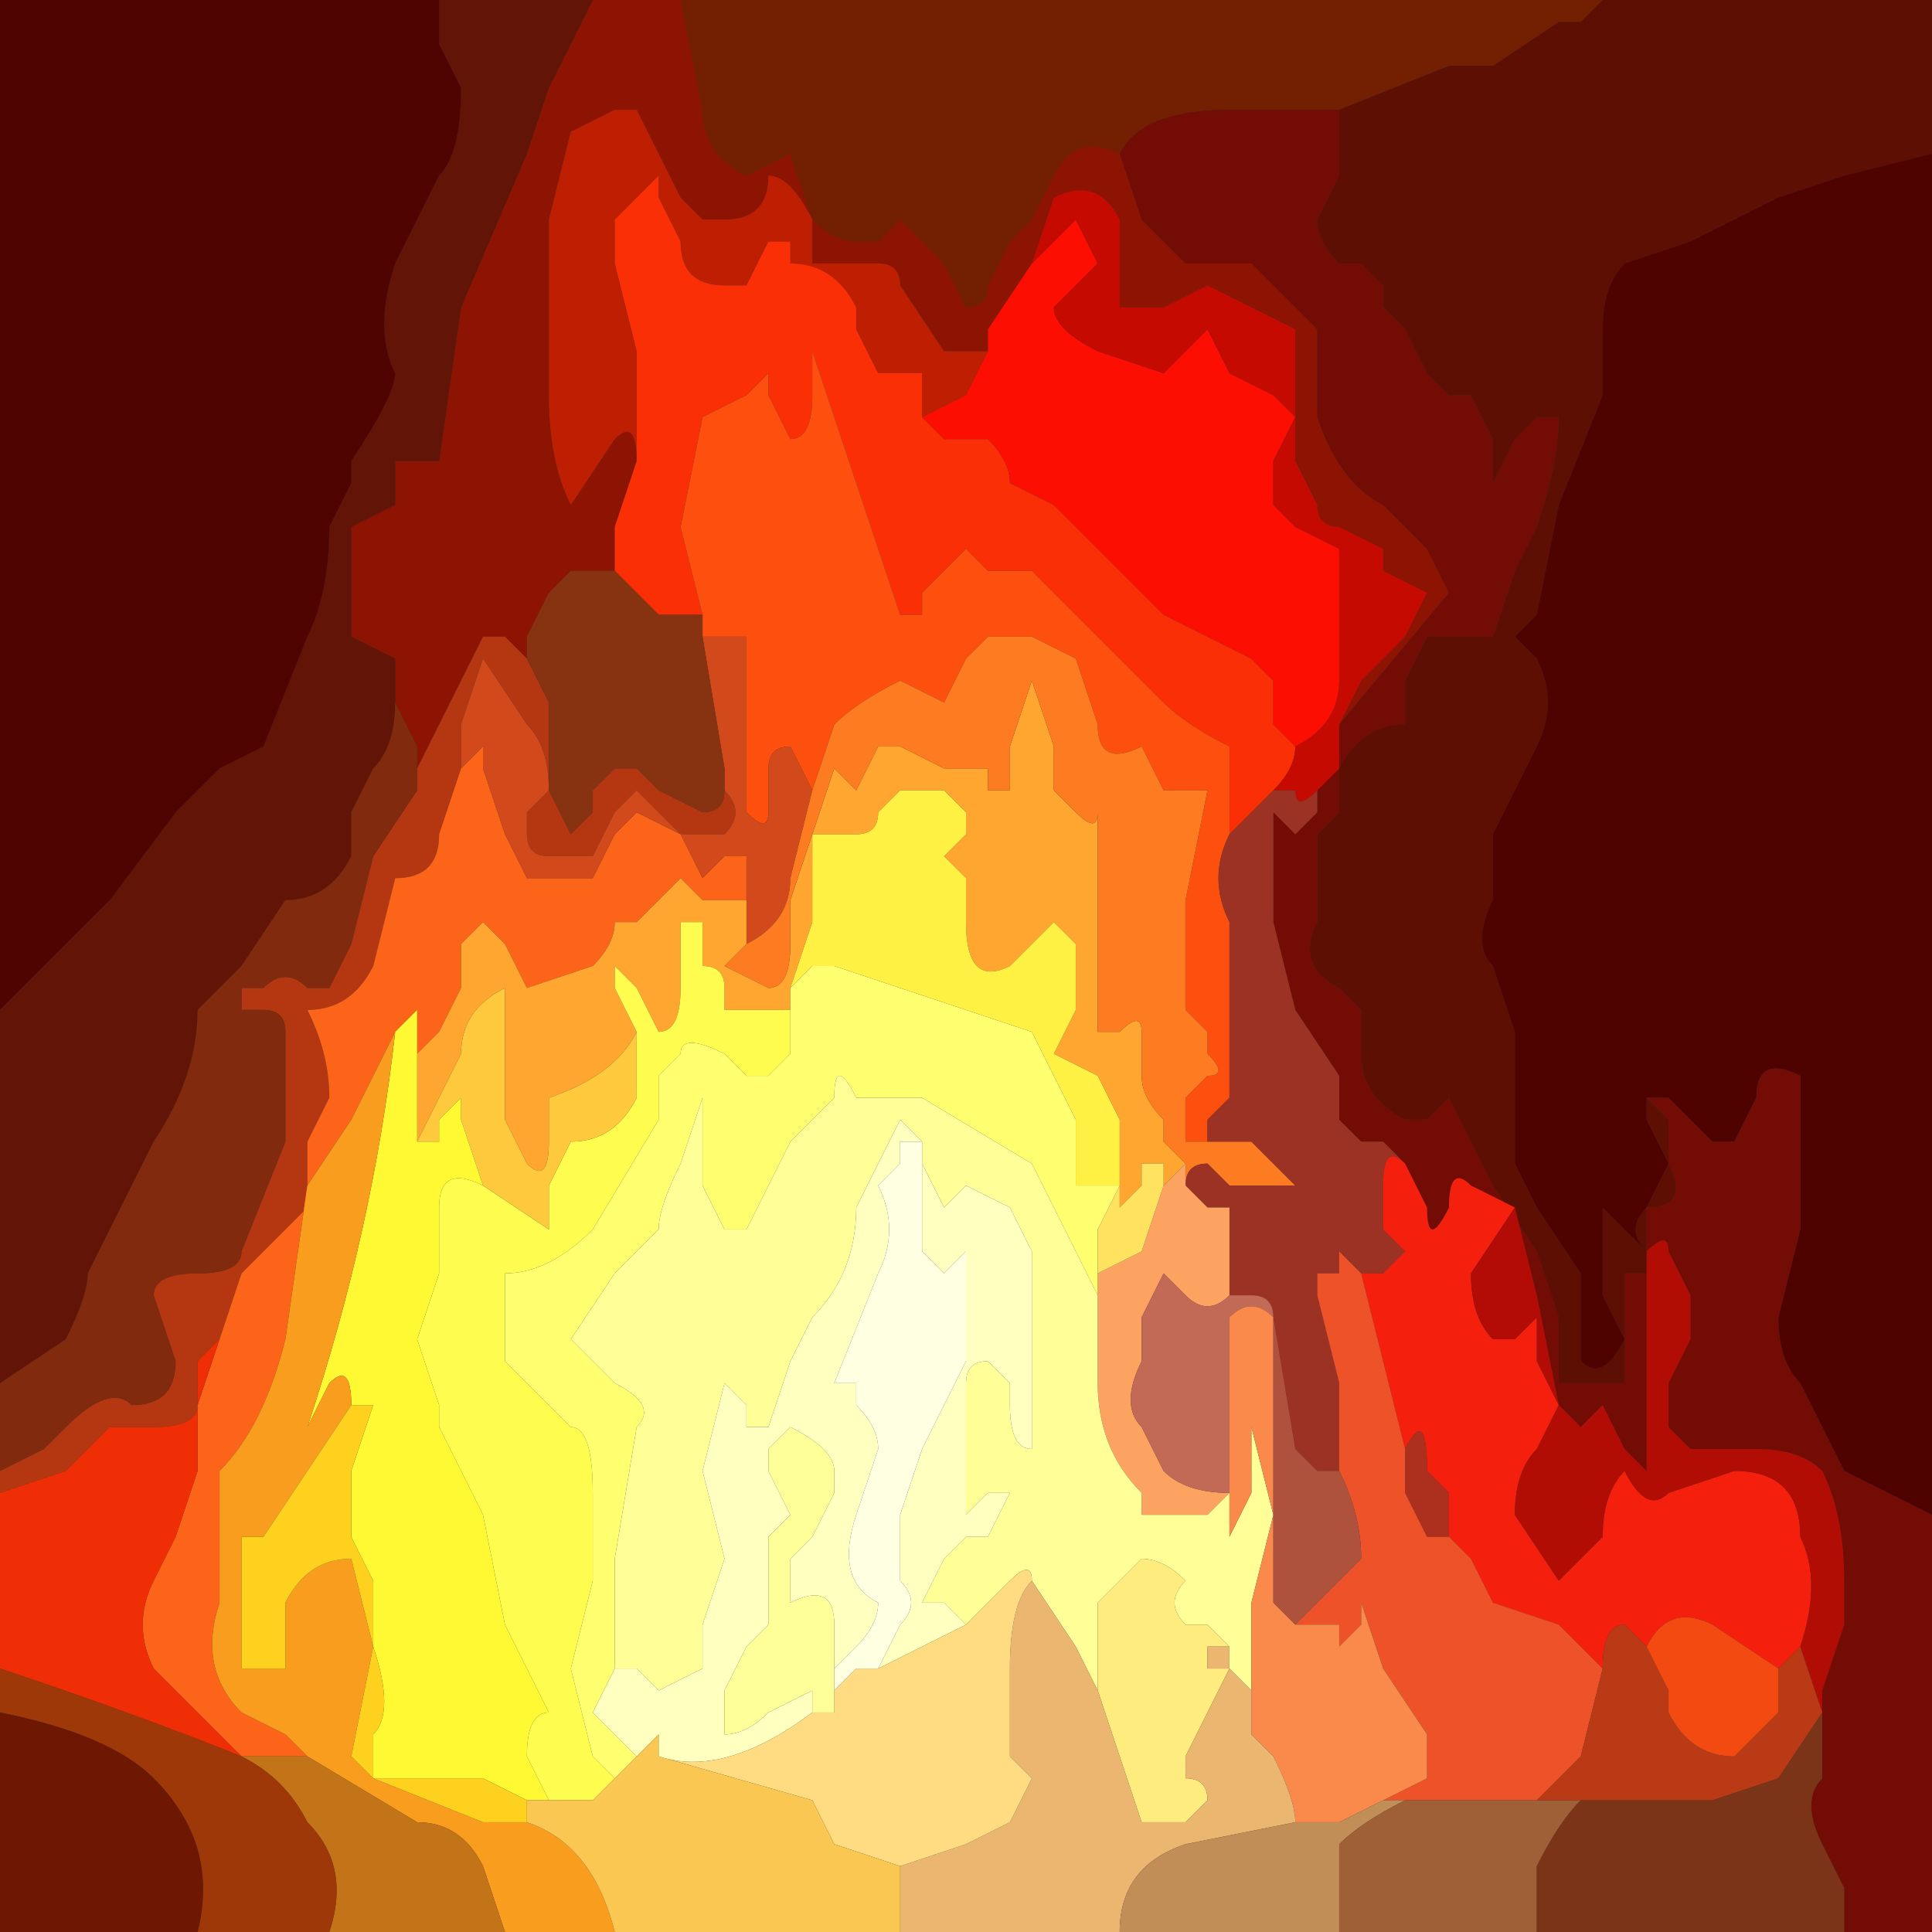 <?xml version="1.0" encoding="UTF-8" standalone="no"?>
<svg xmlns:xlink="http://www.w3.org/1999/xlink" height="4.4px" width="4.4px" xmlns="http://www.w3.org/2000/svg">
  <rect width="100%" height="100%" fill="#333333" stroke="none"/>
  <g transform="matrix(1.0, 0.0, 0.0, 1.0, 2.2, 2.2)">
    <path d="M1.45 -2.2 L1.4 -2.15 1.35 -2.15 1.2 -2.05 1.1 -2.05 0.85 -1.95 0.6 -1.95 Q0.4 -1.95 0.35 -1.85 0.25 -1.9 0.2 -1.8 L0.15 -1.7 0.1 -1.65 0.05 -1.55 Q0.05 -1.5 0.0 -1.5 L-0.05 -1.6 -0.15 -1.7 -0.2 -1.65 -0.25 -1.65 Q-0.3 -1.65 -0.35 -1.7 L-0.4 -1.85 -0.5 -1.8 Q-0.6 -1.85 -0.6 -1.95 L-0.65 -2.2 1.45 -2.2" fill="#722001" fill-rule="evenodd" stroke="none"/>
    <path d="M-0.65 -2.2 L-0.6 -1.95 Q-0.6 -1.85 -0.5 -1.8 L-0.4 -1.85 -0.35 -1.7 Q-0.3 -1.65 -0.25 -1.65 L-0.2 -1.65 -0.15 -1.7 -0.05 -1.6 0.0 -1.5 Q0.05 -1.5 0.05 -1.55 L0.1 -1.65 0.15 -1.7 0.2 -1.8 Q0.25 -1.9 0.35 -1.85 L0.4 -1.7 0.5 -1.6 0.65 -1.6 0.8 -1.45 0.8 -1.25 Q0.85 -1.1 0.95 -1.05 L1.05 -0.95 1.1 -0.85 0.85 -0.55 0.9 -0.65 0.95 -0.7 1.0 -0.75 1.05 -0.85 0.95 -0.9 0.95 -0.95 0.85 -1.0 Q0.8 -1.0 0.8 -1.05 L0.75 -1.15 0.75 -1.45 0.55 -1.55 0.45 -1.5 0.35 -1.5 0.35 -1.7 Q0.3 -1.8 0.2 -1.75 L0.15 -1.6 0.05 -1.45 0.05 -1.4 -0.05 -1.4 -0.15 -1.55 Q-0.15 -1.6 -0.2 -1.6 L-0.3 -1.6 -0.35 -1.6 -0.35 -1.7 Q-0.4 -1.8 -0.45 -1.8 -0.45 -1.7 -0.55 -1.7 L-0.6 -1.7 -0.65 -1.75 -0.7 -1.85 -0.75 -1.95 -0.8 -1.95 -0.9 -1.9 -0.95 -1.7 Q-0.95 -1.6 -0.95 -1.5 L-0.95 -1.3 Q-0.95 -1.15 -0.9 -1.05 L-0.8 -1.2 Q-0.75 -1.25 -0.75 -1.15 L-0.75 -1.15 -0.8 -1.0 -0.8 -0.9 -0.9 -0.9 -0.95 -0.85 -1.0 -0.75 -1.0 -0.7 -1.05 -0.75 -1.1 -0.75 -1.25 -0.45 -1.25 -0.4 -1.25 -0.5 -1.3 -0.6 -1.3 -0.7 -1.4 -0.75 -1.4 -1.0 -1.3 -1.05 -1.3 -1.15 -1.25 -1.15 -1.2 -1.15 -1.15 -1.5 -1.0 -1.85 -0.95 -2.0 -0.9 -2.1 -0.85 -2.2 -0.65 -2.2" fill="#8d1402" fill-rule="evenodd" stroke="none"/>
    <path d="M-2.2 0.95 L-2.2 0.1 -2.05 -0.05 -1.95 -0.15 -1.8 -0.35 -1.7 -0.45 -1.6 -0.5 -1.5 -0.75 Q-1.45 -0.85 -1.45 -1.0 L-1.4 -1.1 -1.4 -1.15 Q-1.3 -1.3 -1.3 -1.35 -1.35 -1.45 -1.3 -1.6 L-1.2 -1.8 Q-1.15 -1.85 -1.15 -2.0 L-1.2 -2.1 -1.2 -2.2 -0.85 -2.2 -0.9 -2.1 -0.95 -2.0 -1.0 -1.85 -1.15 -1.5 -1.2 -1.15 -1.25 -1.15 -1.3 -1.15 -1.3 -1.05 -1.4 -1.0 -1.4 -0.75 -1.3 -0.7 -1.3 -0.6 Q-1.3 -0.5 -1.35 -0.45 L-1.4 -0.35 -1.4 -0.25 Q-1.45 -0.15 -1.55 -0.15 L-1.65 0.0 -1.75 0.1 Q-1.75 0.25 -1.85 0.4 L-2.0 0.7 Q-2.0 0.75 -2.05 0.85 L-2.2 0.95" fill="#621406" fill-rule="evenodd" stroke="none"/>
    <path d="M0.05 -1.4 L0.0 -1.3 -0.1 -1.25 -0.1 -1.35 -0.2 -1.35 -0.25 -1.45 -0.25 -1.5 Q-0.3 -1.6 -0.4 -1.6 L-0.4 -1.65 -0.45 -1.65 -0.5 -1.55 Q-0.55 -1.55 -0.55 -1.55 -0.65 -1.55 -0.65 -1.65 L-0.7 -1.75 -0.7 -1.8 -0.8 -1.7 -0.8 -1.6 -0.75 -1.4 -0.75 -1.15 Q-0.75 -1.25 -0.8 -1.2 L-0.9 -1.05 Q-0.95 -1.15 -0.95 -1.3 L-0.95 -1.5 Q-0.95 -1.6 -0.95 -1.7 L-0.9 -1.9 -0.8 -1.95 -0.75 -1.95 -0.7 -1.85 -0.65 -1.75 -0.6 -1.7 -0.55 -1.7 Q-0.45 -1.7 -0.45 -1.8 -0.4 -1.8 -0.35 -1.7 L-0.35 -1.6 -0.3 -1.6 -0.2 -1.6 Q-0.15 -1.6 -0.15 -1.55 L-0.05 -1.4 0.05 -1.4" fill="#be1f02" fill-rule="evenodd" stroke="none"/>
    <path d="M-0.1 -1.25 L-0.05 -1.2 0.05 -1.2 Q0.1 -1.15 0.1 -1.1 L0.2 -1.05 0.3 -0.95 0.45 -0.8 0.65 -0.7 0.7 -0.65 0.7 -0.55 0.75 -0.5 Q0.75 -0.45 0.7 -0.4 L0.65 -0.35 0.6 -0.3 0.6 -0.5 Q0.5 -0.55 0.45 -0.6 L0.35 -0.7 0.25 -0.8 0.15 -0.9 0.05 -0.9 Q0.05 -0.9 0.0 -0.95 L-0.05 -0.9 -0.1 -0.85 -0.1 -0.8 -0.15 -0.8 -0.2 -0.95 -0.25 -1.1 -0.35 -1.4 -0.35 -1.3 Q-0.35 -1.2 -0.4 -1.2 L-0.45 -1.3 -0.45 -1.35 -0.5 -1.3 -0.6 -1.25 -0.65 -1.0 -0.6 -0.8 -0.7 -0.8 -0.8 -0.9 -0.8 -1.0 -0.75 -1.15 -0.75 -1.15 -0.75 -1.4 -0.8 -1.6 -0.8 -1.7 -0.7 -1.8 -0.7 -1.75 -0.65 -1.65 Q-0.65 -1.55 -0.55 -1.55 -0.55 -1.55 -0.5 -1.55 L-0.45 -1.65 -0.4 -1.65 -0.4 -1.6 Q-0.3 -1.6 -0.25 -1.5 L-0.25 -1.45 -0.2 -1.35 -0.1 -1.35 -0.1 -1.25" fill="#fa2f05" fill-rule="evenodd" stroke="none"/>
    <path d="M-0.6 -0.8 L-0.65 -1.0 -0.6 -1.25 -0.5 -1.3 -0.45 -1.35 -0.45 -1.3 -0.4 -1.2 Q-0.35 -1.2 -0.35 -1.3 L-0.35 -1.4 -0.25 -1.1 -0.2 -0.95 -0.15 -0.8 -0.1 -0.8 -0.1 -0.85 -0.05 -0.9 0.0 -0.95 Q0.05 -0.9 0.05 -0.9 L0.15 -0.9 0.25 -0.8 0.35 -0.7 0.45 -0.6 Q0.5 -0.55 0.6 -0.5 L0.6 -0.3 Q0.55 -0.2 0.6 -0.1 L0.6 0.15 0.6 0.3 0.55 0.35 0.55 0.4 0.5 0.4 0.5 0.3 0.55 0.25 Q0.6 0.25 0.55 0.2 L0.55 0.15 0.5 0.1 0.5 -0.15 0.55 -0.4 0.45 -0.4 0.4 -0.5 Q0.3 -0.45 0.3 -0.55 L0.25 -0.7 0.15 -0.75 0.05 -0.75 0.0 -0.7 -0.05 -0.6 -0.15 -0.65 Q-0.25 -0.6 -0.3 -0.55 L-0.35 -0.4 -0.4 -0.5 Q-0.45 -0.5 -0.45 -0.45 L-0.45 -0.35 Q-0.45 -0.3 -0.5 -0.35 L-0.5 -0.55 -0.5 -0.75 Q-0.55 -0.75 -0.55 -0.75 L-0.6 -0.75 -0.6 -0.8" fill="#fd4f0e" fill-rule="evenodd" stroke="none"/>
    <path d="M-2.2 0.1 L-2.2 -2.2 -1.2 -2.2 -1.2 -2.1 -1.15 -2.0 Q-1.15 -1.85 -1.2 -1.8 L-1.3 -1.6 Q-1.35 -1.45 -1.3 -1.35 -1.3 -1.3 -1.4 -1.15 L-1.4 -1.1 -1.45 -1.0 Q-1.45 -0.85 -1.5 -0.75 L-1.6 -0.5 -1.7 -0.45 -1.8 -0.35 -1.95 -0.15 -2.05 -0.05 -2.2 0.1" fill="#500401" fill-rule="evenodd" stroke="none"/>
    <path d="M-2.2 1.2 L-2.2 1.15 -2.1 1.1 -2.05 1.05 Q-1.95 0.95 -1.9 1.0 -1.8 1.0 -1.8 0.9 L-1.85 0.75 Q-1.85 0.7 -1.75 0.7 -1.65 0.7 -1.65 0.65 L-1.55 0.4 -1.55 0.15 Q-1.55 0.1 -1.6 0.1 L-1.65 0.1 -1.65 0.05 -1.6 0.05 Q-1.55 0.0 -1.5 0.05 L-1.45 0.05 -1.4 -0.05 -1.35 -0.25 -1.25 -0.4 -1.25 -0.4 -1.25 -0.45 -1.1 -0.75 -1.05 -0.75 -1.0 -0.7 -0.95 -0.6 -0.95 -0.4 -0.9 -0.3 -0.85 -0.35 -0.85 -0.4 -0.8 -0.45 -0.75 -0.45 -0.7 -0.4 -0.6 -0.35 Q-0.55 -0.35 -0.55 -0.4 L-0.55 -0.45 -0.55 -0.4 Q-0.5 -0.35 -0.55 -0.3 L-0.65 -0.3 -0.7 -0.35 -0.75 -0.4 -0.8 -0.35 -0.85 -0.25 -0.95 -0.25 Q-1.0 -0.25 -1.0 -0.3 L-1.0 -0.35 -0.95 -0.4 Q-0.95 -0.5 -1.0 -0.55 L-1.1 -0.7 -1.15 -0.55 -1.15 -0.45 -1.2 -0.3 Q-1.2 -0.2 -1.3 -0.2 L-1.35 0.0 Q-1.4 0.1 -1.5 0.1 -1.45 0.2 -1.45 0.3 L-1.5 0.4 -1.5 0.55 -1.65 0.7 -1.7 0.85 -1.75 0.9 -1.75 1.0 Q-1.75 1.05 -1.85 1.05 L-1.95 1.05 -2.0 1.1 -2.05 1.15 -2.2 1.2" fill="#b43712" fill-rule="evenodd" stroke="none"/>
    <path d="M-2.2 1.15 L-2.2 0.95 -2.05 0.85 Q-2.0 0.75 -2.0 0.7 L-1.85 0.4 Q-1.75 0.25 -1.75 0.1 L-1.65 0.0 -1.55 -0.15 Q-1.45 -0.15 -1.4 -0.25 L-1.4 -0.35 -1.35 -0.45 Q-1.3 -0.5 -1.3 -0.6 L-1.25 -0.5 -1.25 -0.4 -1.25 -0.4 -1.35 -0.25 -1.4 -0.05 -1.45 0.05 -1.5 0.05 Q-1.55 0.0 -1.6 0.05 L-1.65 0.05 -1.65 0.1 -1.6 0.1 Q-1.55 0.1 -1.55 0.15 L-1.55 0.4 -1.65 0.65 Q-1.65 0.7 -1.75 0.7 -1.85 0.7 -1.85 0.75 L-1.8 0.9 Q-1.8 1.0 -1.9 1.0 -1.95 0.95 -2.05 1.05 L-2.1 1.1 -2.2 1.15" fill="#812a0d" fill-rule="evenodd" stroke="none"/>
    <path d="M-0.5 -0.15 L-0.55 -0.15 -0.6 -0.15 -0.65 -0.2 -0.7 -0.15 -0.75 -0.1 -0.8 -0.1 Q-0.8 -0.05 -0.85 0.0 L-1.0 0.05 -1.05 -0.05 -1.1 -0.1 -1.15 -0.05 -1.15 0.05 -1.2 0.15 -1.25 0.2 -1.25 0.15 -1.25 0.1 -1.3 0.15 -1.4 0.35 -1.5 0.5 -1.55 0.85 Q-1.6 1.05 -1.7 1.15 L-1.7 1.45 Q-1.75 1.6 -1.65 1.7 L-1.55 1.75 -1.5 1.8 -1.65 1.8 -1.75 1.7 -1.85 1.6 Q-1.9 1.5 -1.85 1.4 L-1.8 1.3 -1.75 1.15 -1.75 1.0 -1.7 0.85 -1.65 0.7 -1.5 0.55 -1.5 0.4 -1.45 0.3 Q-1.45 0.2 -1.5 0.1 -1.4 0.1 -1.35 0.0 L-1.3 -0.2 Q-1.2 -0.2 -1.2 -0.3 L-1.15 -0.45 -1.1 -0.5 Q-1.1 -0.5 -1.1 -0.45 L-1.05 -0.3 -1.0 -0.2 -0.85 -0.2 -0.8 -0.3 -0.75 -0.35 -0.65 -0.3 -0.6 -0.2 -0.55 -0.25 -0.5 -0.25 -0.5 -0.15" fill="#fc641a" fill-rule="evenodd" stroke="none"/>
    <path d="M-0.6 -0.75 L-0.55 -0.75 Q-0.55 -0.75 -0.5 -0.75 L-0.5 -0.55 -0.5 -0.35 Q-0.45 -0.3 -0.45 -0.35 L-0.45 -0.45 Q-0.45 -0.5 -0.4 -0.5 L-0.35 -0.4 -0.4 -0.2 Q-0.4 -0.1 -0.5 -0.05 L-0.5 -0.15 -0.5 -0.25 -0.55 -0.25 -0.6 -0.2 -0.65 -0.3 -0.75 -0.35 -0.8 -0.3 -0.85 -0.2 -1.0 -0.2 -1.05 -0.3 -1.1 -0.45 Q-1.1 -0.5 -1.1 -0.5 L-1.15 -0.45 -1.15 -0.55 -1.1 -0.7 -1.0 -0.55 Q-0.95 -0.5 -0.95 -0.4 L-1.0 -0.35 -1.0 -0.3 Q-1.0 -0.25 -0.95 -0.25 L-0.85 -0.25 -0.8 -0.35 -0.75 -0.4 -0.7 -0.35 -0.65 -0.3 -0.55 -0.3 Q-0.5 -0.35 -0.55 -0.4 L-0.55 -0.45 -0.6 -0.75" fill="#d24a1c" fill-rule="evenodd" stroke="none"/>
    <path d="M-0.5 -0.05 L-0.55 0.0 -0.45 0.05 Q-0.4 0.05 -0.4 -0.05 L-0.4 -0.15 -0.35 -0.3 -0.3 -0.45 -0.3 -0.45 -0.25 -0.4 -0.2 -0.5 -0.15 -0.5 -0.05 -0.45 0.05 -0.45 0.05 -0.4 0.1 -0.4 0.1 -0.5 0.15 -0.65 0.2 -0.5 0.2 -0.4 0.25 -0.35 Q0.3 -0.3 0.3 -0.35 L0.3 -0.1 0.3 0.15 0.35 0.15 Q0.4 0.1 0.4 0.15 L0.4 0.25 Q0.4 0.3 0.45 0.35 L0.45 0.4 0.5 0.45 0.45 0.5 0.45 0.45 0.4 0.45 0.4 0.5 0.35 0.55 Q0.35 0.55 0.35 0.5 L0.35 0.35 0.3 0.25 0.2 0.2 0.25 0.1 0.25 -0.05 0.2 -0.1 0.1 0.0 Q0.0 0.05 0.0 -0.1 L0.0 -0.2 -0.05 -0.25 0.0 -0.3 0.0 -0.35 -0.05 -0.4 -0.15 -0.4 -0.2 -0.35 Q-0.2 -0.3 -0.25 -0.3 L-0.35 -0.3 -0.35 -0.1 -0.4 0.05 -0.4 0.1 -0.5 0.1 -0.55 0.1 -0.55 0.05 Q-0.55 0.0 -0.6 0.0 L-0.6 -0.1 -0.65 -0.1 -0.65 0.05 Q-0.65 0.15 -0.7 0.15 L-0.75 0.05 -0.8 0.0 -0.8 0.05 -0.75 0.15 Q-0.8 0.25 -0.95 0.3 L-0.95 0.4 Q-0.95 0.5 -1.0 0.45 L-1.05 0.35 -1.05 0.15 Q-1.05 0.1 -1.05 0.05 -1.15 0.1 -1.15 0.2 L-1.2 0.3 -1.25 0.4 -1.25 0.2 -1.2 0.15 -1.15 0.05 -1.15 -0.05 -1.1 -0.1 -1.05 -0.05 -1.0 0.05 -0.85 0.0 Q-0.8 -0.05 -0.8 -0.1 L-0.75 -0.1 -0.7 -0.15 -0.65 -0.2 -0.6 -0.15 -0.55 -0.15 -0.5 -0.15 -0.5 -0.05" fill="#ffa631" fill-rule="evenodd" stroke="none"/>
    <path d="M-0.35 -0.4 L-0.3 -0.55 Q-0.25 -0.6 -0.15 -0.65 L-0.05 -0.6 0.0 -0.7 0.05 -0.75 0.15 -0.75 0.25 -0.7 0.3 -0.55 Q0.3 -0.45 0.4 -0.5 L0.45 -0.4 0.55 -0.4 0.5 -0.15 0.5 0.1 0.55 0.15 0.55 0.2 Q0.6 0.25 0.55 0.25 L0.5 0.3 0.5 0.4 0.55 0.4 0.65 0.4 0.75 0.5 0.7 0.5 0.6 0.5 0.55 0.45 Q0.5 0.45 0.5 0.5 L0.5 0.45 0.45 0.4 0.45 0.35 Q0.4 0.3 0.4 0.25 L0.4 0.15 Q0.4 0.1 0.35 0.15 L0.3 0.15 0.3 -0.1 0.3 -0.35 Q0.3 -0.3 0.25 -0.35 L0.2 -0.4 0.2 -0.5 0.15 -0.65 0.1 -0.5 0.1 -0.4 0.05 -0.4 0.05 -0.45 -0.05 -0.45 -0.15 -0.5 -0.2 -0.5 -0.25 -0.4 -0.3 -0.45 -0.3 -0.45 -0.35 -0.3 -0.4 -0.15 -0.4 -0.05 Q-0.4 0.05 -0.45 0.05 L-0.55 0.0 -0.5 -0.05 Q-0.4 -0.1 -0.4 -0.2 L-0.35 -0.4" fill="#fe7c21" fill-rule="evenodd" stroke="none"/>
    <path d="M-0.6 -0.8 L-0.6 -0.75 -0.55 -0.45 -0.55 -0.4 Q-0.55 -0.35 -0.6 -0.35 L-0.7 -0.4 -0.75 -0.45 -0.8 -0.45 -0.85 -0.4 -0.85 -0.35 -0.9 -0.3 -0.95 -0.4 -0.95 -0.6 -1.0 -0.7 -1.0 -0.75 -0.95 -0.85 -0.9 -0.9 -0.8 -0.9 -0.7 -0.8 -0.6 -0.8" fill="#873311" fill-rule="evenodd" stroke="none"/>
    <path d="M-0.75 0.15 L-0.8 0.05 -0.8 0.0 -0.75 0.05 -0.7 0.15 Q-0.65 0.15 -0.65 0.05 L-0.65 -0.1 -0.6 -0.1 -0.6 0.0 Q-0.55 0.0 -0.55 0.05 L-0.55 0.1 -0.5 0.1 -0.4 0.1 -0.4 0.2 -0.45 0.25 -0.5 0.25 -0.55 0.2 Q-0.65 0.15 -0.65 0.2 L-0.7 0.25 -0.7 0.35 -0.85 0.6 Q-0.95 0.7 -1.05 0.7 L-1.05 0.9 -0.9 1.05 Q-0.85 1.05 -0.85 1.2 L-0.85 1.4 -0.9 1.6 -0.85 1.8 -0.8 1.85 -0.8 1.85 -0.85 1.9 -0.95 1.9 -1.0 1.8 Q-1.0 1.7 -0.95 1.7 L-1.05 1.5 -1.1 1.25 -1.15 1.15 -1.2 1.05 -1.2 1.0 -1.25 0.85 -1.2 0.7 -1.2 0.55 Q-1.2 0.45 -1.1 0.5 L-0.95 0.6 -0.95 0.5 -0.9 0.4 Q-0.8 0.4 -0.75 0.3 -0.75 0.2 -0.75 0.15" fill="#fffc50" fill-rule="evenodd" stroke="none"/>
    <path d="M-0.4 0.05 L-0.35 -0.1 -0.35 -0.3 -0.25 -0.3 Q-0.2 -0.3 -0.2 -0.35 L-0.15 -0.4 -0.05 -0.4 0.0 -0.35 0.0 -0.3 -0.05 -0.25 0.0 -0.2 0.0 -0.1 Q0.0 0.05 0.1 0.0 L0.2 -0.1 0.25 -0.05 0.25 0.1 0.2 0.2 0.3 0.25 0.35 0.35 0.35 0.5 0.3 0.5 0.25 0.5 0.25 0.35 0.2 0.25 0.15 0.15 -0.3 0.0 -0.35 0.0 -0.4 0.05" fill="#fff144" fill-rule="evenodd" stroke="none"/>
    <path d="M0.05 -1.45 L0.15 -1.6 0.25 -1.7 0.3 -1.6 0.2 -1.5 Q0.2 -1.45 0.3 -1.4 L0.45 -1.35 0.45 -1.35 0.5 -1.4 0.55 -1.45 0.6 -1.35 0.7 -1.3 0.75 -1.25 0.7 -1.15 0.7 -1.05 0.75 -1.0 0.85 -0.95 0.85 -0.65 Q0.85 -0.55 0.75 -0.5 L0.7 -0.55 0.7 -0.65 0.65 -0.7 0.45 -0.8 0.3 -0.95 0.2 -1.05 0.1 -1.1 Q0.1 -1.15 0.05 -1.2 L-0.05 -1.2 -0.1 -1.25 0.0 -1.3 0.05 -1.4 0.05 -1.45" fill="#fc0f02" fill-rule="evenodd" stroke="none"/>
    <path d="M0.85 -1.95 L1.1 -2.05 1.2 -2.05 1.35 -2.15 1.4 -2.15 1.45 -2.2 2.2 -2.2 2.2 -1.85 2.0 -1.8 1.85 -1.75 1.65 -1.65 1.5 -1.6 Q1.45 -1.55 1.45 -1.45 L1.45 -1.3 1.35 -1.05 1.3 -0.8 1.25 -0.75 1.3 -0.7 Q1.35 -0.6 1.3 -0.5 L1.25 -0.4 1.2 -0.3 1.2 -0.15 Q1.15 -0.05 1.2 0.0 L1.25 0.15 1.25 0.45 1.3 0.55 1.4 0.7 1.4 0.9 Q1.45 0.95 1.5 0.85 L1.45 0.75 Q1.45 0.65 1.45 0.55 L1.5 0.6 1.55 0.65 Q1.5 0.6 1.55 0.55 L1.6 0.45 1.55 0.35 1.55 0.3 1.6 0.35 1.6 0.45 Q1.65 0.55 1.55 0.55 L1.55 0.6 1.55 0.7 1.5 0.7 1.5 0.95 1.45 0.95 1.35 0.95 1.35 0.8 1.3 0.65 1.2 0.5 1.1 0.3 1.05 0.35 1.0 0.35 Q0.9 0.3 0.9 0.2 L0.9 0.1 0.85 0.05 Q0.75 0.0 0.8 -0.1 L0.8 -0.3 0.85 -0.35 0.85 -0.45 Q0.9 -0.55 1.0 -0.55 L1.0 -0.65 1.05 -0.75 1.1 -0.75 1.2 -0.75 1.25 -0.9 1.3 -1.0 Q1.35 -1.15 1.35 -1.25 L1.3 -1.25 1.25 -1.2 1.2 -1.1 1.2 -1.05 1.2 -1.2 1.15 -1.3 1.1 -1.3 1.05 -1.35 1.0 -1.45 0.95 -1.5 0.95 -1.55 0.9 -1.6 Q0.85 -1.6 0.85 -1.6 0.8 -1.65 0.8 -1.7 L0.85 -1.8 0.85 -1.95" fill="#5d0f03" fill-rule="evenodd" stroke="none"/>
    <path d="M1.55 0.3 L1.55 0.35 1.6 0.45 1.55 0.55 Q1.5 0.6 1.55 0.65 L1.5 0.6 1.45 0.55 Q1.45 0.65 1.45 0.75 L1.5 0.85 Q1.45 0.95 1.4 0.9 L1.4 0.7 1.3 0.55 1.25 0.45 1.25 0.15 1.2 0.0 Q1.15 -0.05 1.2 -0.15 L1.2 -0.3 1.25 -0.4 1.3 -0.5 Q1.35 -0.6 1.3 -0.7 L1.25 -0.75 1.3 -0.8 1.35 -1.05 1.45 -1.3 1.45 -1.45 Q1.45 -1.55 1.5 -1.6 L1.65 -1.65 1.85 -1.75 2.0 -1.8 2.2 -1.85 2.2 1.25 2.0 1.15 1.9 0.95 Q1.85 0.9 1.85 0.8 L1.9 0.6 1.9 0.25 Q1.8 0.2 1.8 0.3 L1.75 0.4 1.7 0.4 1.65 0.35 1.6 0.3 1.55 0.3" fill="#4f0301" fill-rule="evenodd" stroke="none"/>
    <path d="M0.85 -1.95 L0.85 -1.8 0.8 -1.7 Q0.8 -1.65 0.85 -1.6 0.85 -1.6 0.9 -1.6 L0.95 -1.55 0.95 -1.5 1.0 -1.45 1.05 -1.35 1.1 -1.3 1.15 -1.3 1.2 -1.2 1.2 -1.05 1.2 -1.1 1.25 -1.2 1.3 -1.25 1.35 -1.25 Q1.35 -1.15 1.3 -1.0 L1.25 -0.9 1.2 -0.75 1.1 -0.75 1.05 -0.75 1.0 -0.65 1.0 -0.55 Q0.9 -0.55 0.85 -0.45 L0.85 -0.35 0.8 -0.3 0.8 -0.1 Q0.75 0.0 0.85 0.05 L0.9 0.1 0.9 0.2 Q0.9 0.3 1.0 0.35 L1.05 0.35 1.1 0.3 1.2 0.5 1.3 0.65 1.35 0.8 1.35 0.95 1.45 0.95 1.5 0.95 1.5 0.7 1.55 0.7 1.55 0.6 1.55 0.55 Q1.65 0.55 1.6 0.45 L1.6 0.35 1.55 0.3 1.6 0.3 1.65 0.35 1.7 0.4 1.75 0.4 1.8 0.3 Q1.8 0.2 1.9 0.25 L1.9 0.6 1.85 0.8 Q1.85 0.9 1.9 0.95 L2.0 1.15 2.2 1.25 2.2 2.2 2.0 2.2 2.0 2.1 1.95 2.0 Q1.9 1.9 1.95 1.85 L1.95 1.65 2.0 1.5 2.0 1.4 Q2.0 1.25 1.95 1.15 1.9 1.1 1.8 1.1 L1.65 1.1 1.6 1.05 1.6 0.95 1.65 0.85 1.65 0.75 1.6 0.65 Q1.6 0.6 1.55 0.65 L1.55 0.9 1.55 1.15 1.5 1.1 1.45 1.0 1.4 1.05 1.35 1.0 1.3 0.75 1.25 0.55 1.15 0.5 Q1.1 0.45 1.1 0.55 1.05 0.65 1.05 0.55 L1.0 0.45 0.95 0.4 0.9 0.4 0.85 0.35 0.85 0.25 0.75 0.1 0.7 -0.1 0.7 -0.35 Q0.7 -0.4 0.7 -0.35 L0.75 -0.3 Q0.75 -0.3 0.8 -0.35 L0.8 -0.4 0.85 -0.45 0.85 -0.55 1.1 -0.85 1.05 -0.95 0.95 -1.05 Q0.85 -1.1 0.8 -1.25 L0.8 -1.45 0.65 -1.6 0.5 -1.6 0.4 -1.7 0.35 -1.85 Q0.4 -1.95 0.6 -1.95 L0.85 -1.95" fill="#720c04" fill-rule="evenodd" stroke="none"/>
    <path d="M0.75 -0.5 Q0.85 -0.55 0.85 -0.65 L0.85 -0.95 0.75 -1.0 0.7 -1.05 0.7 -1.15 0.75 -1.25 0.7 -1.3 0.6 -1.35 0.55 -1.45 0.5 -1.4 0.45 -1.35 0.45 -1.35 0.3 -1.4 Q0.2 -1.45 0.2 -1.5 L0.3 -1.6 0.25 -1.7 0.15 -1.6 0.05 -1.45 0.15 -1.6 0.2 -1.75 Q0.3 -1.8 0.35 -1.7 L0.35 -1.5 0.45 -1.5 0.55 -1.55 0.75 -1.45 0.75 -1.15 0.8 -1.05 Q0.8 -1.0 0.85 -1.0 L0.95 -0.95 0.95 -0.9 1.05 -0.85 1.0 -0.75 0.95 -0.7 0.9 -0.65 0.85 -0.55 0.85 -0.45 0.8 -0.4 Q0.75 -0.35 0.75 -0.4 L0.7 -0.4 Q0.75 -0.45 0.75 -0.5" fill="#c50a01" fill-rule="evenodd" stroke="none"/>
    <path d="M0.7 -0.4 L0.75 -0.4 Q0.75 -0.35 0.8 -0.4 L0.8 -0.35 Q0.75 -0.3 0.75 -0.3 L0.7 -0.35 Q0.7 -0.4 0.7 -0.35 L0.7 -0.1 0.75 0.1 0.85 0.25 0.85 0.35 0.9 0.4 0.95 0.4 1.0 0.45 Q0.95 0.4 0.95 0.5 L0.95 0.6 1.0 0.65 0.95 0.7 0.9 0.7 0.85 0.65 0.85 0.7 0.8 0.7 0.8 0.75 0.85 0.95 0.85 1.15 0.8 1.15 0.75 1.1 0.7 0.8 Q0.7 0.75 0.65 0.75 L0.6 0.75 0.6 0.55 0.55 0.55 0.5 0.5 Q0.5 0.45 0.55 0.45 L0.6 0.5 0.7 0.5 0.75 0.5 0.65 0.4 0.55 0.4 0.55 0.35 0.6 0.3 0.6 0.15 0.6 -0.1 Q0.55 -0.2 0.6 -0.3 L0.65 -0.35 0.7 -0.4" fill="#9c3223" fill-rule="evenodd" stroke="none"/>
    <path d="M1.0 0.45 L1.05 0.55 Q1.05 0.65 1.1 0.55 1.1 0.45 1.15 0.5 L1.25 0.55 1.15 0.7 Q1.15 0.8 1.2 0.85 L1.25 0.85 1.3 0.8 1.3 0.9 1.35 1.0 1.3 1.1 1.3 1.1 Q1.25 1.15 1.25 1.25 L1.35 1.4 1.4 1.35 1.45 1.3 Q1.45 1.2 1.5 1.15 1.55 1.25 1.6 1.2 L1.75 1.15 Q1.9 1.15 1.9 1.3 1.95 1.4 1.9 1.55 L1.85 1.6 1.7 1.5 Q1.6 1.45 1.55 1.55 1.5 1.5 1.5 1.5 1.45 1.5 1.45 1.6 L1.35 1.5 1.2 1.45 1.15 1.35 1.1 1.3 1.1 1.2 1.05 1.15 Q1.05 1.0 1.0 1.1 L0.95 0.9 0.9 0.7 0.95 0.7 1.0 0.65 0.95 0.6 0.95 0.5 Q0.95 0.4 1.0 0.45" fill="#f4200d" fill-rule="evenodd" stroke="none"/>
    <path d="M1.25 0.55 L1.3 0.75 1.35 1.0 1.3 0.9 1.3 0.8 1.25 0.85 1.2 0.85 Q1.15 0.8 1.15 0.7 L1.25 0.55" fill="#b30c06" fill-rule="evenodd" stroke="none"/>
    <path d="M1.0 1.1 Q1.05 1.0 1.05 1.15 L1.1 1.2 1.1 1.3 1.05 1.3 1.0 1.2 1.0 1.1" fill="#ad2f1e" fill-rule="evenodd" stroke="none"/>
    <path d="M1.35 1.0 L1.4 1.05 1.45 1.0 1.5 1.1 1.55 1.15 1.55 0.9 1.55 0.65 Q1.6 0.6 1.6 0.65 L1.65 0.75 1.65 0.85 1.6 0.95 1.6 1.05 1.65 1.1 1.8 1.1 Q1.9 1.1 1.95 1.15 2.0 1.25 2.0 1.4 L2.0 1.5 1.95 1.65 1.95 1.7 1.9 1.55 Q1.95 1.4 1.9 1.3 1.9 1.15 1.75 1.15 L1.6 1.2 Q1.55 1.25 1.5 1.15 1.45 1.2 1.45 1.3 L1.4 1.35 1.35 1.4 1.25 1.25 Q1.25 1.15 1.3 1.1 L1.3 1.1 1.35 1.0" fill="#b10d05" fill-rule="evenodd" stroke="none"/>
    <path d="M0.45 0.5 L0.5 0.45 0.5 0.5 0.55 0.55 0.6 0.55 0.6 0.75 Q0.55 0.8 0.5 0.75 L0.45 0.7 0.4 0.8 0.4 0.9 Q0.35 1.0 0.4 1.05 L0.45 1.15 Q0.5 1.2 0.6 1.2 L0.55 1.25 0.5 1.25 0.4 1.25 0.4 1.2 Q0.3 1.1 0.3 0.95 L0.3 0.75 0.3 0.7 0.4 0.65 0.45 0.5" fill="#fca361" fill-rule="evenodd" stroke="none"/>
    <path d="M-0.4 0.1 L-0.4 0.05 -0.35 0.0 -0.3 0.0 0.15 0.15 0.2 0.25 0.25 0.35 0.25 0.5 0.3 0.5 0.35 0.5 0.3 0.6 0.3 0.7 0.3 0.75 0.25 0.65 0.2 0.55 0.15 0.45 -0.1 0.3 -0.25 0.3 Q-0.3 0.2 -0.3 0.3 L-0.35 0.35 -0.4 0.4 -0.45 0.5 -0.5 0.6 -0.55 0.6 -0.6 0.5 -0.6 0.3 -0.65 0.45 Q-0.7 0.55 -0.7 0.6 L-0.8 0.7 -0.9 0.85 -0.85 0.9 -0.8 0.95 Q-0.7 1.0 -0.75 1.05 L-0.8 1.35 -0.8 1.6 -0.85 1.7 -0.75 1.8 -0.8 1.85 -0.8 1.85 -0.85 1.8 -0.9 1.6 -0.85 1.4 -0.85 1.2 Q-0.85 1.05 -0.9 1.05 L-1.05 0.9 -1.05 0.7 Q-0.95 0.7 -0.85 0.6 L-0.7 0.35 -0.7 0.25 -0.65 0.2 Q-0.65 0.15 -0.55 0.2 L-0.5 0.25 -0.45 0.25 -0.4 0.2 -0.4 0.1" fill="#ffff6f" fill-rule="evenodd" stroke="none"/>
    <path d="M-0.8 1.6 L-0.8 1.35 -0.75 1.05 Q-0.7 1.0 -0.8 0.95 L-0.85 0.9 -0.9 0.85 -0.8 0.7 -0.7 0.6 Q-0.7 0.55 -0.65 0.45 L-0.6 0.3 -0.6 0.5 -0.55 0.6 -0.5 0.6 -0.45 0.5 -0.4 0.4 -0.35 0.35 -0.3 0.3 Q-0.3 0.2 -0.25 0.3 L-0.1 0.3 0.15 0.45 0.2 0.55 0.25 0.65 0.3 0.75 0.3 0.95 Q0.3 1.1 0.4 1.2 L0.4 1.25 0.5 1.25 0.55 1.25 0.6 1.2 0.6 1.15 0.6 1.1 0.6 1.3 0.65 1.2 0.65 1.05 0.7 1.25 0.65 1.45 Q0.65 1.5 0.65 1.55 L0.65 1.65 0.6 1.6 0.6 1.55 0.55 1.5 0.5 1.5 Q0.45 1.45 0.5 1.4 0.45 1.35 0.4 1.35 L0.3 1.45 0.3 1.65 0.25 1.55 0.15 1.4 Q0.15 1.35 0.1 1.4 L0.05 1.45 0.0 1.5 -0.05 1.45 -0.1 1.45 -0.05 1.35 0.0 1.3 0.05 1.3 0.1 1.2 0.05 1.2 0.0 1.25 0.0 1.15 0.0 0.95 Q0.0 0.9 0.05 0.9 L0.1 0.95 0.1 1.0 Q0.1 1.1 0.15 1.1 L0.15 0.65 0.1 0.55 0.0 0.5 -0.05 0.55 -0.1 0.45 -0.1 0.4 -0.15 0.35 -0.2 0.45 -0.25 0.55 Q-0.25 0.7 -0.35 0.8 L-0.4 0.9 -0.45 1.05 -0.5 1.05 -0.5 1.0 -0.55 0.95 -0.55 0.95 -0.6 1.15 -0.55 1.35 -0.6 1.5 -0.6 1.6 -0.7 1.65 -0.75 1.6 -0.8 1.6" fill="#fffe97" fill-rule="evenodd" stroke="none"/>
    <path d="M0.35 0.5 Q0.35 0.55 0.35 0.55 L0.4 0.5 0.4 0.45 0.45 0.45 0.45 0.5 0.4 0.65 0.3 0.7 0.3 0.6 0.35 0.5" fill="#ffe360" fill-rule="evenodd" stroke="none"/>
    <path d="M0.6 1.15 L0.6 1.2 Q0.5 1.2 0.45 1.15 L0.4 1.05 Q0.35 1.0 0.4 0.9 L0.4 0.8 0.45 0.7 0.5 0.75 Q0.55 0.8 0.6 0.75 L0.65 0.75 Q0.7 0.75 0.7 0.8 0.65 0.75 0.6 0.8 L0.6 1.15" fill="#c36a56" fill-rule="evenodd" stroke="none"/>
    <path d="M-0.8 1.6 L-0.75 1.6 -0.7 1.65 -0.6 1.6 -0.6 1.5 -0.55 1.35 -0.6 1.15 -0.55 0.95 -0.55 0.95 -0.5 1.0 -0.5 1.05 -0.45 1.05 -0.4 0.9 -0.35 0.8 Q-0.25 0.7 -0.25 0.55 L-0.2 0.45 -0.15 0.35 -0.1 0.4 -0.1 0.45 -0.05 0.55 0.0 0.5 0.1 0.55 0.15 0.65 0.15 1.1 Q0.1 1.1 0.1 1.0 L0.1 0.95 0.05 0.9 Q0.0 0.9 0.0 0.95 L0.0 1.15 0.0 1.25 0.05 1.2 0.1 1.2 0.05 1.3 0.0 1.3 -0.05 1.35 -0.1 1.45 -0.05 1.45 0.0 1.5 -0.2 1.6 -0.15 1.5 Q-0.1 1.45 -0.15 1.4 L-0.15 1.25 -0.1 1.1 0.0 0.9 0.0 0.65 -0.05 0.7 -0.1 0.65 -0.1 0.5 -0.1 0.4 -0.15 0.4 -0.15 0.45 -0.2 0.5 Q-0.15 0.6 -0.2 0.7 L-0.3 0.95 -0.25 0.95 -0.25 1.0 Q-0.2 1.05 -0.2 1.1 L-0.25 1.25 Q-0.3 1.4 -0.2 1.45 -0.2 1.5 -0.25 1.55 L-0.3 1.6 -0.3 1.65 -0.3 1.5 Q-0.3 1.4 -0.4 1.45 L-0.4 1.35 -0.35 1.3 -0.3 1.2 Q-0.3 1.15 -0.3 1.15 -0.3 1.1 -0.4 1.05 L-0.45 1.1 -0.45 1.15 -0.4 1.25 -0.45 1.3 -0.45 1.5 -0.5 1.55 -0.55 1.65 -0.55 1.75 Q-0.5 1.75 -0.45 1.7 L-0.35 1.65 -0.35 1.7 Q-0.55 1.85 -0.7 1.8 L-0.7 1.75 -0.75 1.8 -0.85 1.7 -0.8 1.6" fill="#ffffbf" fill-rule="evenodd" stroke="none"/>
    <path d="M1.1 1.3 L1.15 1.35 1.2 1.45 1.35 1.5 1.45 1.6 1.4 1.8 1.3 1.9 1.25 1.9 1.2 1.9 1.0 1.9 0.95 1.9 1.05 1.85 1.05 1.75 0.95 1.6 0.9 1.45 0.9 1.5 0.85 1.55 0.85 1.5 0.75 1.5 0.9 1.35 Q0.9 1.25 0.85 1.15 L0.85 0.95 0.8 0.75 0.8 0.7 0.85 0.7 0.85 0.65 0.9 0.7 0.95 0.9 1.0 1.1 1.0 1.2 1.05 1.3 1.1 1.3" fill="#ee5229" fill-rule="evenodd" stroke="none"/>
    <path d="M0.65 1.65 L0.65 1.55 Q0.65 1.5 0.65 1.45 L0.7 1.25 0.65 1.05 0.65 1.2 0.6 1.3 0.6 1.1 0.6 1.15 0.6 0.8 Q0.65 0.75 0.7 0.8 L0.7 1.45 0.75 1.5 0.85 1.5 0.85 1.55 0.9 1.5 0.9 1.45 0.95 1.6 1.05 1.75 1.05 1.85 0.95 1.9 0.85 1.95 0.75 1.95 Q0.75 1.9 0.7 1.8 L0.65 1.75 0.65 1.65" fill="#fa8a4c" fill-rule="evenodd" stroke="none"/>
    <path d="M0.7 0.8 L0.75 1.1 0.8 1.15 0.85 1.15 Q0.9 1.25 0.9 1.35 L0.75 1.5 0.7 1.45 0.7 0.8" fill="#af523d" fill-rule="evenodd" stroke="none"/>
    <path d="M0.3 1.65 L0.3 1.45 0.4 1.35 Q0.45 1.35 0.5 1.4 0.45 1.45 0.5 1.5 L0.55 1.5 0.6 1.55 0.55 1.55 0.55 1.6 0.6 1.6 0.55 1.7 0.5 1.8 0.5 1.85 Q0.55 1.85 0.55 1.9 L0.5 1.95 0.4 1.95 0.3 1.65" fill="#ffec7f" fill-rule="evenodd" stroke="none"/>
    <path d="M0.35 2.2 L-0.15 2.2 -0.15 2.05 0.0 2.0 0.1 1.95 0.15 1.85 0.1 1.8 0.1 1.6 Q0.1 1.45 0.15 1.4 L0.25 1.55 0.3 1.65 0.4 1.95 0.5 1.95 0.55 1.9 Q0.55 1.85 0.5 1.85 L0.5 1.8 0.55 1.7 0.6 1.6 0.55 1.6 0.55 1.55 0.6 1.55 0.6 1.6 0.65 1.65 0.65 1.75 0.7 1.8 Q0.75 1.9 0.75 1.95 L0.5 2.0 Q0.35 2.05 0.35 2.2" fill="#eab670" fill-rule="evenodd" stroke="none"/>
    <path d="M0.0 1.5 L0.05 1.45 0.1 1.4 Q0.15 1.35 0.15 1.4 0.1 1.45 0.1 1.6 L0.1 1.8 0.15 1.85 0.1 1.95 0.0 2.0 -0.15 2.05 -0.3 2.0 -0.35 1.9 -0.7 1.8 Q-0.55 1.85 -0.35 1.7 L-0.3 1.7 -0.3 1.65 -0.25 1.6 -0.2 1.6 0.0 1.5" fill="#ffdb81" fill-rule="evenodd" stroke="none"/>
    <path d="M0.85 2.2 L0.35 2.2 Q0.35 2.05 0.5 2.0 L0.75 1.95 0.85 1.95 0.95 1.9 1.0 1.9 Q0.9 1.95 0.85 2.0 0.85 2.1 0.85 2.2" fill="#c18e57" fill-rule="evenodd" stroke="none"/>
    <path d="M1.3 2.2 L0.85 2.2 Q0.85 2.1 0.85 2.0 0.9 1.95 1.0 1.9 L1.2 1.9 1.25 1.9 1.4 1.9 Q1.35 1.95 1.3 2.05 L1.3 2.2" fill="#9f5f37" fill-rule="evenodd" stroke="none"/>
    <path d="M1.9 1.55 L1.95 1.7 1.85 1.85 1.7 1.9 1.55 1.9 1.4 1.9 1.25 1.9 1.3 1.9 1.4 1.8 1.45 1.6 Q1.45 1.5 1.5 1.5 1.5 1.5 1.55 1.55 L1.6 1.65 1.6 1.7 Q1.65 1.8 1.75 1.8 L1.85 1.7 1.85 1.6 1.9 1.55" fill="#bb3a16" fill-rule="evenodd" stroke="none"/>
    <path d="M1.55 1.55 Q1.6 1.45 1.7 1.5 L1.85 1.6 1.85 1.7 1.75 1.8 Q1.65 1.8 1.6 1.7 L1.6 1.65 1.55 1.55" fill="#f24a11" fill-rule="evenodd" stroke="none"/>
    <path d="M1.95 1.65 L1.95 1.85 Q1.9 1.9 1.95 2.0 L2.0 2.1 2.0 2.2 1.3 2.2 1.3 2.05 Q1.35 1.95 1.4 1.9 L1.55 1.9 1.7 1.9 1.85 1.85 1.95 1.7 1.95 1.65" fill="#7c3419" fill-rule="evenodd" stroke="none"/>
    <path d="M-0.3 1.65 L-0.3 1.6 -0.25 1.55 Q-0.2 1.5 -0.2 1.45 -0.3 1.4 -0.25 1.25 L-0.2 1.1 Q-0.2 1.05 -0.25 1.0 L-0.25 0.95 -0.3 0.95 -0.2 0.7 Q-0.15 0.6 -0.2 0.5 L-0.15 0.45 -0.15 0.4 -0.1 0.4 -0.1 0.5 -0.1 0.65 -0.05 0.7 0.0 0.65 0.0 0.9 -0.1 1.1 -0.15 1.25 -0.15 1.4 Q-0.1 1.45 -0.15 1.5 L-0.2 1.6 -0.25 1.6 -0.3 1.65 -0.3 1.65" fill="#ffffe1" fill-rule="evenodd" stroke="none"/>
    <path d="M-1.25 0.4 L-1.2 0.3 -1.15 0.2 Q-1.15 0.1 -1.05 0.05 -1.05 0.1 -1.05 0.15 L-1.05 0.35 -1.0 0.45 Q-0.95 0.5 -0.95 0.4 L-0.95 0.3 Q-0.8 0.25 -0.75 0.15 -0.75 0.2 -0.75 0.3 -0.8 0.4 -0.9 0.4 L-0.95 0.5 -0.95 0.6 -1.1 0.5 -1.15 0.35 -1.15 0.3 -1.2 0.35 -1.2 0.4 -1.25 0.4" fill="#ffc93d" fill-rule="evenodd" stroke="none"/>
    <path d="M-0.3 1.65 L-0.3 1.65 -0.3 1.7 -0.35 1.7 -0.35 1.65 -0.45 1.7 Q-0.5 1.75 -0.55 1.75 L-0.55 1.65 -0.5 1.55 -0.45 1.5 -0.45 1.3 -0.4 1.25 -0.45 1.15 -0.45 1.1 -0.4 1.05 Q-0.3 1.1 -0.3 1.15 -0.3 1.15 -0.3 1.2 L-0.35 1.3 -0.4 1.35 -0.4 1.45 Q-0.3 1.4 -0.3 1.5 L-0.3 1.65" fill="#ffff9a" fill-rule="evenodd" stroke="none"/>
    <path d="M-1.25 0.2 L-1.25 0.4 -1.2 0.4 -1.2 0.35 -1.15 0.3 -1.15 0.35 -1.1 0.5 Q-1.2 0.45 -1.2 0.55 L-1.2 0.7 -1.25 0.85 -1.2 1.0 -1.2 1.05 -1.15 1.15 -1.1 1.25 -1.05 1.5 -0.95 1.7 Q-1.0 1.7 -1.0 1.8 L-0.95 1.9 -1.0 1.9 -1.1 1.85 -1.25 1.85 -1.35 1.85 -1.35 1.75 Q-1.3 1.7 -1.35 1.55 L-1.35 1.4 -1.4 1.3 -1.4 1.15 -1.35 1.0 -1.4 1.0 -1.4 1.0 Q-1.4 0.9 -1.45 0.95 L-1.5 1.05 Q-1.35 0.6 -1.3 0.15 L-1.25 0.1 -1.25 0.15 -1.25 0.2" fill="#fff934" fill-rule="evenodd" stroke="none"/>
    <path d="M-0.8 2.2 L-1.05 2.2 -1.1 2.05 Q-1.15 1.95 -1.25 1.95 L-1.5 1.8 -1.55 1.75 -1.65 1.7 Q-1.75 1.6 -1.7 1.45 L-1.7 1.15 Q-1.6 1.05 -1.55 0.85 L-1.5 0.5 -1.4 0.35 -1.3 0.15 Q-1.35 0.6 -1.5 1.05 L-1.45 0.95 Q-1.4 0.9 -1.4 1.0 L-1.5 1.15 -1.6 1.3 -1.65 1.3 -1.65 1.4 -1.65 1.55 -1.65 1.6 -1.6 1.6 -1.55 1.6 -1.55 1.45 Q-1.5 1.35 -1.4 1.35 L-1.35 1.55 -1.4 1.8 -1.35 1.85 -1.1 1.95 -1.0 1.95 Q-0.85 2.0 -0.8 2.2" fill="#f89d1e" fill-rule="evenodd" stroke="none"/>
    <path d="M-2.2 1.6 L-2.2 1.2 -2.05 1.15 -2.0 1.1 -1.95 1.05 -1.85 1.05 Q-1.75 1.05 -1.75 1.0 L-1.75 0.9 -1.7 0.85 -1.75 1.0 -1.75 1.15 -1.8 1.3 -1.85 1.4 Q-1.9 1.5 -1.85 1.6 L-1.75 1.7 -1.65 1.8 -1.65 1.8 Q-1.9 1.7 -2.2 1.6" fill="#f02e06" fill-rule="evenodd" stroke="none"/>
    <path d="M-1.4 1.0 L-1.4 1.0 -1.35 1.0 -1.4 1.15 -1.4 1.3 -1.35 1.4 -1.35 1.55 Q-1.3 1.7 -1.35 1.75 L-1.35 1.85 -1.25 1.85 -1.1 1.85 -1.0 1.9 -1.0 1.95 -1.1 1.95 -1.35 1.85 -1.4 1.8 -1.35 1.55 -1.4 1.35 Q-1.5 1.35 -1.55 1.45 L-1.55 1.6 -1.6 1.6 -1.65 1.6 -1.65 1.55 -1.65 1.4 -1.65 1.3 -1.6 1.3 -1.5 1.15 -1.4 1.0" fill="#fed11e" fill-rule="evenodd" stroke="none"/>
    <path d="M-1.05 2.2 L-1.45 2.2 Q-1.4 2.05 -1.5 1.95 -1.55 1.85 -1.65 1.8 L-1.5 1.8 -1.25 1.95 Q-1.15 1.95 -1.1 2.05 L-1.05 2.2 M-1.65 1.8 L-1.65 1.8" fill="#c47418" fill-rule="evenodd" stroke="none"/>
    <path d="M-1.45 2.2 L-1.75 2.2 Q-1.7 2.0 -1.85 1.85 -1.95 1.75 -2.2 1.7 L-2.2 1.6 Q-1.9 1.7 -1.65 1.8 -1.55 1.85 -1.5 1.95 -1.4 2.05 -1.45 2.2" fill="#9f3809" fill-rule="evenodd" stroke="none"/>
    <path d="M-1.75 2.2 L-2.2 2.2 -2.2 1.7 Q-1.95 1.75 -1.85 1.85 -1.7 2.0 -1.75 2.2" fill="#6e1803" fill-rule="evenodd" stroke="none"/>
    <path d="M-0.15 2.2 L-0.8 2.2 Q-0.85 2.0 -1.0 1.95 L-1.0 1.9 -0.95 1.9 -0.85 1.9 -0.8 1.85 -0.75 1.8 -0.7 1.75 -0.7 1.8 -0.35 1.9 -0.3 2.0 -0.15 2.05 -0.15 2.2" fill="#fac753" fill-rule="evenodd" stroke="none"/>
  </g>
</svg>
